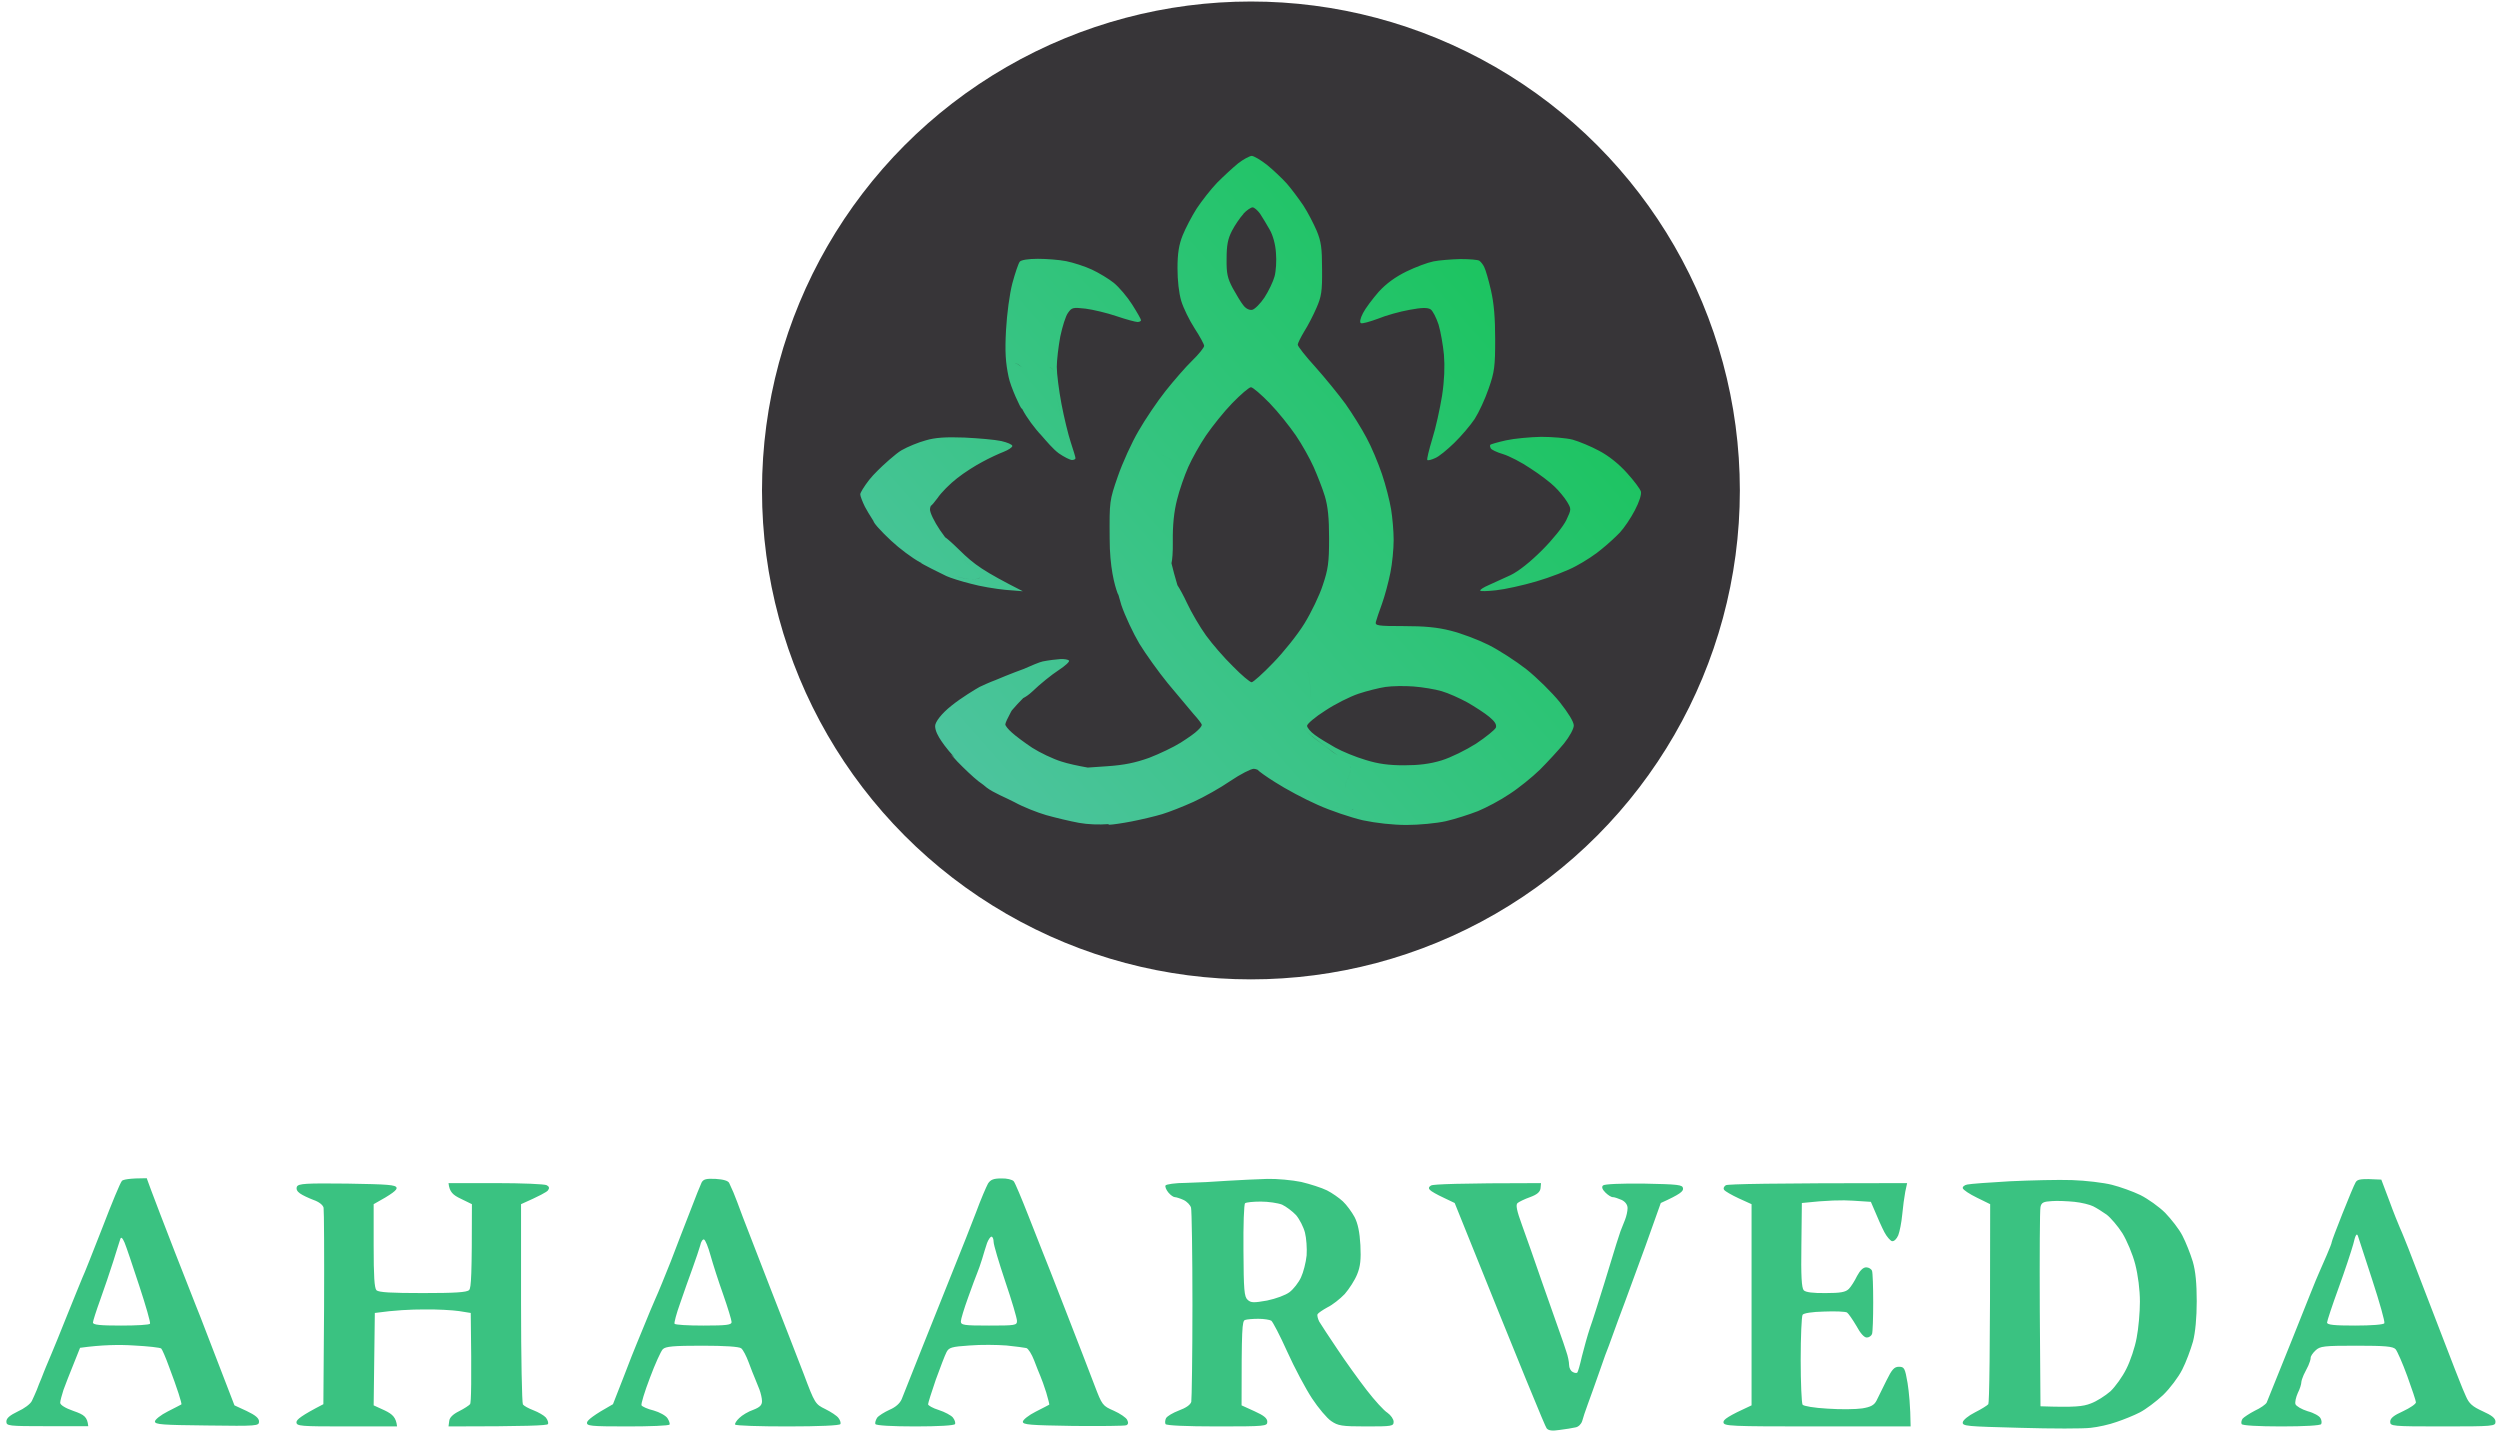 <svg width="175" height="101" viewBox="0 0 175 101" fill="none" xmlns="http://www.w3.org/2000/svg">
<circle cx="87.565" cy="34.331" r="34.225" fill="#373538"/>
<path d="M87.615 10.912C87.763 10.912 88.238 11.19 88.68 11.534C89.106 11.878 89.728 12.468 90.072 12.845C90.4 13.222 90.924 13.925 91.234 14.384C91.546 14.859 91.955 15.661 92.168 16.152C92.479 16.906 92.545 17.348 92.545 18.855C92.561 20.41 92.495 20.771 92.151 21.557C91.939 22.048 91.562 22.785 91.3 23.194C91.055 23.603 90.842 24.028 90.842 24.127C90.842 24.242 91.398 24.946 92.07 25.683C92.741 26.436 93.691 27.599 94.182 28.27C94.657 28.942 95.329 30.022 95.656 30.645C96 31.267 96.474 32.413 96.737 33.183C96.999 33.952 97.277 35.05 97.375 35.64C97.473 36.229 97.556 37.195 97.556 37.801C97.556 38.423 97.457 39.455 97.326 40.094C97.195 40.749 96.933 41.731 96.737 42.272C96.54 42.812 96.344 43.385 96.311 43.532C96.245 43.794 96.426 43.827 98.26 43.827C99.717 43.827 100.618 43.909 101.568 44.154C102.288 44.334 103.467 44.777 104.188 45.138C104.908 45.498 106.103 46.267 106.857 46.856C107.593 47.446 108.642 48.478 109.183 49.149C109.789 49.919 110.165 50.525 110.165 50.787C110.165 51.017 109.87 51.557 109.477 52.048C109.084 52.523 108.33 53.342 107.79 53.882C107.25 54.406 106.3 55.176 105.661 55.585C105.039 56.011 104.041 56.535 103.451 56.78C102.862 57.01 101.846 57.337 101.207 57.484C100.552 57.632 99.308 57.747 98.456 57.747C97.49 57.747 96.327 57.615 95.394 57.419C94.558 57.222 93.134 56.747 92.234 56.338C91.333 55.945 89.99 55.225 89.253 54.75C88.646 54.372 88.151 54.015 88.014 53.874C87.907 53.837 87.821 53.816 87.763 53.816C87.566 53.816 86.829 54.193 86.125 54.668C85.437 55.143 84.274 55.797 83.554 56.125C82.833 56.453 81.834 56.846 81.343 56.993C80.852 57.141 79.885 57.37 79.214 57.501C78.543 57.632 77.838 57.73 77.658 57.73C77.596 57.725 77.579 57.71 77.597 57.688C76.927 57.738 76.157 57.714 75.53 57.6C74.908 57.485 73.876 57.239 73.237 57.059C72.615 56.878 71.616 56.486 71.026 56.158C70.437 55.847 69.553 55.504 69.062 55.127C68.995 55.076 68.919 55.01 68.833 54.938C68.755 54.884 68.636 54.799 68.488 54.685C68.128 54.406 67.473 53.783 67.015 53.309C66.533 52.791 66.441 52.681 66.823 53.023C66.533 52.707 66.293 52.424 66.114 52.179L65.901 51.879C65.68 51.554 65.459 51.164 65.459 50.82C65.459 50.542 65.901 49.952 66.606 49.395C67.293 48.839 68.308 48.232 68.57 48.085C68.847 47.955 69.268 47.76 69.707 47.597C69.917 47.507 70.148 47.412 70.388 47.315C70.83 47.137 71.276 46.965 71.648 46.831C72.179 46.595 72.777 46.343 72.992 46.3C73.401 46.218 73.958 46.152 74.22 46.136C74.498 46.119 74.761 46.169 74.826 46.234C74.908 46.3 74.564 46.611 74.089 46.922C73.63 47.217 72.796 47.889 72.272 48.397C72.018 48.636 71.782 48.792 71.625 48.866C71.366 49.128 71.085 49.421 70.827 49.73C70.804 49.768 70.784 49.805 70.765 49.837C70.552 50.23 70.372 50.607 70.372 50.705C70.372 50.803 70.568 51.049 70.83 51.278C71.076 51.508 71.715 51.983 72.255 52.343C72.795 52.687 73.712 53.128 74.302 53.309C74.716 53.447 75.437 53.606 76.141 53.73L77.495 53.637C78.707 53.555 79.477 53.391 80.442 53.047C81.163 52.769 82.162 52.294 82.653 51.982C83.145 51.671 83.685 51.295 83.832 51.131C83.996 50.983 84.127 50.819 84.127 50.737C84.126 50.671 83.864 50.327 83.537 49.968C83.226 49.607 82.424 48.641 81.753 47.839C81.098 47.037 80.197 45.776 79.755 45.056C79.329 44.335 78.756 43.123 78.494 42.353C78.429 42.148 78.359 41.905 78.291 41.644C78.268 41.613 78.248 41.577 78.233 41.534C78.02 40.961 77.676 39.717 77.676 37.687C77.659 35.083 77.659 35.05 78.248 33.347C78.576 32.397 79.231 30.956 79.706 30.153C80.165 29.351 81.016 28.091 81.589 27.37C82.162 26.65 82.998 25.683 83.456 25.241C83.915 24.799 84.291 24.324 84.291 24.209C84.291 24.11 83.996 23.554 83.62 22.981C83.26 22.425 82.834 21.557 82.687 21.065C82.523 20.509 82.425 19.64 82.425 18.773C82.425 17.757 82.522 17.134 82.784 16.48C82.981 15.988 83.424 15.137 83.768 14.597C84.128 14.056 84.766 13.238 85.208 12.779C85.65 12.337 86.306 11.731 86.666 11.437C87.026 11.158 87.451 10.929 87.615 10.912ZM94.759 56.593C94.736 56.657 94.681 56.695 94.603 56.704C94.671 56.712 94.733 56.668 94.759 56.593ZM93.625 56.519C93.644 56.522 93.664 56.525 93.683 56.528C93.636 56.52 93.589 56.51 93.543 56.502L93.625 56.519ZM94.525 53.98C94.476 54.21 94.345 54.537 94.247 54.717C94.165 54.881 94.148 55.019 94.214 55.216C94.148 55.019 94.166 54.881 94.248 54.717C94.346 54.537 94.477 54.209 94.526 53.98C94.535 53.946 94.54 53.911 94.545 53.878L94.525 53.98ZM94.553 53.78L94.549 53.687C94.548 53.675 94.544 53.663 94.542 53.651C94.549 53.693 94.554 53.736 94.553 53.78ZM94.538 53.628C94.536 53.617 94.533 53.607 94.53 53.597C94.533 53.607 94.536 53.617 94.538 53.628ZM98.946 48.053C98.324 48.004 97.44 48.02 96.982 48.086C96.54 48.151 95.688 48.364 95.099 48.56C94.509 48.757 93.46 49.281 92.773 49.739C92.069 50.181 91.496 50.672 91.495 50.804C91.495 50.935 91.742 51.23 92.036 51.442C92.315 51.655 92.97 52.049 93.461 52.327C93.952 52.605 94.919 52.999 95.59 53.195C96.474 53.474 97.227 53.571 98.291 53.571C99.323 53.571 100.109 53.473 100.911 53.227C101.55 53.031 102.615 52.507 103.335 52.049C104.022 51.591 104.645 51.083 104.711 50.935C104.777 50.723 104.645 50.509 104.252 50.182C103.941 49.92 103.253 49.478 102.713 49.167C102.173 48.872 101.37 48.512 100.911 48.381C100.469 48.25 99.585 48.102 98.946 48.053ZM94.22 53.174L94.206 53.161C94.193 53.15 94.177 53.141 94.164 53.13C94.182 53.144 94.202 53.158 94.22 53.174ZM93.939 52.998C93.979 53.005 94.031 53.033 94.089 53.073C94.026 53.03 93.974 53.001 93.939 52.998ZM93.903 52.998C93.909 52.997 93.914 52.998 93.92 52.998C93.91 52.998 93.898 52.995 93.883 52.991C93.891 52.993 93.898 52.998 93.903 52.998ZM91.385 51.121C91.543 51.286 91.772 51.492 92.021 51.688C92.495 52.031 93.085 52.473 93.33 52.67C93.455 52.755 93.576 52.832 93.676 52.89C93.578 52.831 93.462 52.754 93.347 52.67C93.085 52.473 92.496 52.031 92.037 51.688C91.779 51.492 91.545 51.286 91.385 51.121ZM91.317 51.05C91.329 51.063 91.343 51.076 91.356 51.09C91.308 51.039 91.268 50.993 91.237 50.953L91.317 51.05ZM91.352 50.379C91.32 50.43 91.293 50.48 91.269 50.526C91.293 50.48 91.321 50.43 91.352 50.379ZM91.496 50.165C91.45 50.227 91.407 50.291 91.367 50.353C91.407 50.291 91.45 50.227 91.496 50.165C91.535 50.112 91.569 50.06 91.599 50.01C91.569 50.061 91.536 50.112 91.496 50.165ZM91.616 49.978C91.624 49.965 91.631 49.951 91.638 49.938C91.631 49.951 91.624 49.965 91.616 49.978ZM91.666 49.876C91.672 49.863 91.678 49.85 91.683 49.837C91.678 49.85 91.672 49.863 91.666 49.876ZM91.73 49.669C91.747 49.586 91.758 49.493 91.764 49.383C91.758 49.493 91.747 49.586 91.73 49.669ZM91.545 47.069C91.611 47.135 91.709 47.758 91.741 48.445C91.749 48.582 91.757 48.706 91.762 48.818L91.742 48.445C91.71 47.758 91.612 47.135 91.546 47.069C91.543 47.067 91.539 47.067 91.535 47.065C91.539 47.067 91.543 47.067 91.545 47.069ZM87.567 27.107C87.436 27.107 86.846 27.616 86.256 28.222C85.666 28.828 84.848 29.859 84.422 30.481C83.996 31.104 83.44 32.102 83.178 32.691C82.916 33.281 82.555 34.313 82.392 34.984C82.179 35.819 82.081 36.753 82.097 37.932C82.107 38.665 82.061 39.192 82.003 39.429C82.098 39.831 82.266 40.458 82.42 40.965C82.567 41.18 82.857 41.71 83.079 42.19C83.39 42.861 83.996 43.893 84.422 44.482C84.848 45.072 85.683 46.038 86.306 46.644C86.911 47.266 87.5 47.757 87.615 47.758C87.714 47.758 88.402 47.152 89.122 46.398C89.843 45.661 90.825 44.433 91.3 43.663C91.775 42.894 92.365 41.682 92.594 40.962C92.971 39.848 93.036 39.373 93.036 37.687C93.036 36.245 92.954 35.459 92.741 34.738C92.578 34.198 92.217 33.281 91.955 32.691C91.693 32.102 91.136 31.104 90.71 30.481C90.284 29.859 89.466 28.828 88.876 28.222C88.287 27.616 87.698 27.108 87.567 27.107ZM91.478 47.038C91.463 47.033 91.447 47.026 91.429 47.02C91.447 47.026 91.463 47.033 91.478 47.038ZM91.378 47.008C91.327 46.995 91.268 46.981 91.2 46.968C91.268 46.981 91.327 46.995 91.378 47.008ZM64.804 30.825C65.459 30.629 66.196 30.58 67.506 30.629C68.505 30.678 69.652 30.776 70.094 30.874C70.519 30.972 70.863 31.119 70.863 31.218C70.863 31.316 70.585 31.496 70.257 31.627C69.913 31.758 69.242 32.069 68.767 32.331C68.292 32.577 67.489 33.085 66.998 33.477C66.507 33.854 65.885 34.477 65.623 34.87C65.401 35.171 65.219 35.385 65.155 35.41C65.118 35.505 65.099 35.584 65.099 35.64C65.083 35.869 65.394 36.508 65.803 37.113C65.901 37.261 66.024 37.43 66.161 37.611C66.265 37.667 66.64 37.995 67.162 38.505C68.21 39.536 68.832 39.979 71.6 41.388L70.372 41.289C69.701 41.224 68.604 41.043 67.965 40.863C67.31 40.7 66.524 40.454 66.245 40.323C65.951 40.192 64.395 39.406 64.477 39.406C64.483 39.405 64.498 39.411 64.523 39.418C64.478 39.396 64.435 39.377 64.395 39.356C63.854 39.062 62.953 38.39 62.38 37.85C62.036 37.534 61.709 37.202 61.48 36.944C61.471 36.944 61.444 36.913 61.403 36.858C61.281 36.716 61.197 36.603 61.168 36.54C61.147 36.502 61.138 36.476 61.138 36.464C60.915 36.118 60.647 35.678 60.546 35.476C60.366 35.115 60.219 34.722 60.219 34.607C60.203 34.509 60.497 34.035 60.841 33.593C60.997 33.394 61.212 33.161 61.445 32.933C61.753 32.617 62.722 31.732 63.117 31.513C63.543 31.267 64.312 30.956 64.804 30.825ZM107.872 30.579C108.642 30.579 109.641 30.661 110.083 30.775C110.542 30.906 111.376 31.25 111.949 31.561C112.604 31.905 113.325 32.479 113.882 33.102C114.373 33.642 114.815 34.231 114.864 34.411C114.914 34.608 114.75 35.132 114.439 35.722C114.16 36.262 113.685 36.966 113.391 37.277C113.096 37.589 112.523 38.112 112.113 38.44C111.72 38.783 110.918 39.308 110.328 39.619C109.739 39.947 108.495 40.421 107.545 40.699C106.595 40.978 105.334 41.256 104.712 41.321C104.106 41.387 103.614 41.403 103.614 41.338C103.615 41.256 103.893 41.093 104.236 40.945C104.564 40.798 105.252 40.487 105.743 40.258C106.316 39.979 107.119 39.34 107.954 38.505C108.691 37.768 109.428 36.851 109.641 36.409C110.001 35.639 110.001 35.639 109.69 35.115C109.509 34.821 109.117 34.346 108.822 34.067C108.528 33.773 107.774 33.199 107.135 32.79C106.513 32.364 105.646 31.922 105.22 31.791C104.778 31.66 104.401 31.48 104.352 31.382C104.303 31.284 104.286 31.185 104.318 31.136C104.336 31.103 104.828 30.956 105.416 30.825C106.006 30.694 107.103 30.596 107.872 30.579ZM68.567 40.43C68.549 40.505 68.317 40.55 68.037 40.551C68.04 40.551 68.044 40.552 68.047 40.552C68.325 40.552 68.57 40.503 68.57 40.438C68.57 40.435 68.568 40.433 68.567 40.43ZM66.927 40.351C67.286 40.452 67.716 40.537 67.984 40.549C67.763 40.539 67.35 40.462 66.927 40.351ZM66.77 40.307C66.785 40.312 66.801 40.315 66.817 40.319C66.797 40.314 66.778 40.308 66.759 40.303C66.763 40.304 66.766 40.306 66.77 40.307ZM67.538 39.242C67.661 39.372 67.779 39.5 67.889 39.619C67.779 39.5 67.662 39.372 67.539 39.242C67.522 39.224 67.505 39.206 67.488 39.188C67.505 39.206 67.522 39.224 67.538 39.242ZM82.503 33.001C82.506 32.966 82.507 32.934 82.509 32.903C82.507 32.934 82.506 32.966 82.503 33.001ZM82.513 32.823C82.513 32.797 82.512 32.773 82.511 32.75C82.512 32.773 82.513 32.797 82.513 32.823ZM82.508 32.69C82.506 32.669 82.501 32.649 82.497 32.63C82.501 32.649 82.505 32.669 82.508 32.69ZM82.39 32.435L82.384 32.429C82.378 32.423 82.371 32.419 82.365 32.414C82.374 32.421 82.382 32.428 82.39 32.435ZM81.701 32.035C81.879 32.127 82.048 32.217 82.162 32.282C82.222 32.316 82.273 32.348 82.317 32.378C82.273 32.348 82.222 32.316 82.162 32.282C81.933 32.151 81.491 31.922 81.18 31.774L81.701 32.035ZM102.223 18.134C102.861 18.134 103.45 18.183 103.549 18.248C103.647 18.314 103.811 18.51 103.893 18.69C103.991 18.871 104.205 19.608 104.368 20.328C104.581 21.245 104.662 22.277 104.662 23.767C104.662 25.65 104.614 26.043 104.204 27.206C103.959 27.927 103.517 28.877 103.222 29.335C102.927 29.777 102.272 30.546 101.797 31.005C101.306 31.48 100.716 31.971 100.454 32.069C100.209 32.184 99.962 32.249 99.913 32.2C99.865 32.148 100.029 31.494 100.258 30.727C100.504 29.957 100.798 28.598 100.945 27.697C101.109 26.616 101.142 25.65 101.076 24.831C101.011 24.16 100.847 23.21 100.699 22.719C100.536 22.228 100.29 21.753 100.143 21.654C99.93 21.523 99.537 21.524 98.669 21.688C98.014 21.802 97.015 22.08 96.458 22.31C95.885 22.522 95.361 22.67 95.263 22.621C95.165 22.572 95.214 22.293 95.41 21.917C95.574 21.59 96.082 20.918 96.508 20.427C97.048 19.837 97.687 19.379 98.456 19.002C99.095 18.691 99.929 18.38 100.339 18.298C100.748 18.216 101.601 18.15 102.223 18.134ZM72.649 18.117C73.238 18.117 74.139 18.183 74.63 18.281C75.121 18.38 75.94 18.642 76.431 18.871C76.922 19.1 77.626 19.525 77.97 19.804C78.33 20.098 78.903 20.77 79.247 21.311C79.591 21.851 79.87 22.343 79.87 22.408C79.87 22.49 79.755 22.539 79.624 22.539C79.493 22.539 78.822 22.359 78.15 22.13C77.479 21.901 76.496 21.671 75.988 21.605C75.105 21.507 75.023 21.524 74.761 21.9C74.597 22.113 74.367 22.866 74.22 23.554C74.089 24.258 73.975 25.224 73.975 25.683C73.975 26.157 74.122 27.321 74.302 28.27C74.482 29.22 74.777 30.432 74.957 30.973C75.137 31.512 75.284 32.003 75.284 32.069C75.284 32.151 75.17 32.2 75.039 32.2C74.908 32.2 74.482 31.988 74.106 31.726C73.69 31.414 73.233 30.861 72.92 30.504C72.427 29.991 71.848 29.195 71.583 28.68C71.576 28.666 71.57 28.652 71.563 28.638C71.539 28.608 71.523 28.592 71.518 28.598C71.467 28.644 70.749 27.107 70.602 26.387C70.389 25.372 70.339 24.635 70.421 23.112C70.487 21.95 70.667 20.607 70.863 19.837C71.06 19.116 71.289 18.428 71.387 18.314C71.485 18.199 71.977 18.117 72.649 18.117ZM74.955 31.509C74.983 31.599 75.006 31.68 75.023 31.75L74.956 31.509C74.928 31.419 74.895 31.32 74.859 31.218L74.955 31.509ZM74.407 29.593C74.447 29.746 74.486 29.897 74.525 30.043C74.487 29.897 74.447 29.746 74.407 29.593ZM73.936 27.469C74.007 27.88 74.101 28.352 74.203 28.794C74.221 28.868 74.242 28.942 74.261 29.018C74.242 28.942 74.222 28.868 74.204 28.794C74.102 28.352 74.007 27.88 73.936 27.469ZM73.856 26.949C73.87 27.057 73.889 27.174 73.909 27.3C73.889 27.174 73.87 27.057 73.856 26.949ZM73.795 26.163V26.156C73.794 26.151 73.792 26.145 73.791 26.14C73.792 26.147 73.794 26.155 73.795 26.163ZM73.397 25.716C73.439 25.715 73.48 25.721 73.516 25.732C73.643 25.772 73.723 25.852 73.767 26.017C73.724 25.853 73.65 25.772 73.532 25.732C73.49 25.72 73.444 25.715 73.397 25.716ZM71.622 25.737C71.659 25.755 71.698 25.772 71.737 25.788C71.697 25.772 71.659 25.755 71.622 25.737ZM70.995 25.426C71.107 25.423 71.244 25.474 71.338 25.568C71.39 25.615 71.473 25.663 71.57 25.712C71.477 25.664 71.4 25.614 71.355 25.568C71.256 25.469 71.11 25.417 70.995 25.426ZM87.68 14.516C87.565 14.516 87.27 14.713 87.041 14.958V14.975C86.812 15.22 86.452 15.744 86.239 16.153C85.945 16.726 85.862 17.169 85.862 18.118C85.846 19.15 85.928 19.477 86.288 20.165C86.534 20.607 86.862 21.164 87.025 21.36C87.206 21.606 87.451 21.721 87.648 21.689C87.828 21.655 88.221 21.262 88.516 20.82C88.811 20.362 89.122 19.707 89.22 19.347C89.318 18.986 89.367 18.249 89.317 17.709C89.285 17.119 89.104 16.464 88.875 16.071C88.679 15.711 88.368 15.22 88.204 14.958C88.024 14.712 87.794 14.516 87.68 14.516ZM94.52 53.559C94.516 53.548 94.511 53.537 94.507 53.526C94.511 53.537 94.516 53.548 94.52 53.559ZM91.7 49.783C91.706 49.765 91.712 49.747 91.717 49.728C91.712 49.747 91.706 49.765 91.7 49.783Z" fill="url(#paint0_linear_379_2518)"/>
<path d="M107.838 83.179C107.805 83.441 107.593 83.621 107.102 83.801C106.725 83.932 106.332 84.128 106.233 84.21C106.086 84.325 106.167 84.735 106.544 85.767C106.822 86.536 107.462 88.337 107.953 89.778C108.461 91.219 109 92.758 109.164 93.217C109.328 93.659 109.541 94.298 109.64 94.609C109.754 94.92 109.836 95.345 109.836 95.542C109.836 95.755 109.951 95.968 110.082 96.033C110.213 96.115 110.36 96.132 110.409 96.083C110.458 96.034 110.605 95.526 110.736 94.936C110.884 94.347 111.129 93.463 111.293 92.972C111.473 92.481 111.915 91.072 112.292 89.86C112.669 88.649 113.045 87.387 113.144 87.076C113.242 86.765 113.373 86.356 113.438 86.176C113.504 85.996 113.652 85.652 113.75 85.39C113.848 85.144 113.93 84.783 113.93 84.57C113.93 84.341 113.782 84.128 113.521 83.997C113.292 83.899 113.014 83.801 112.915 83.801C112.8 83.817 112.554 83.654 112.374 83.474C112.156 83.255 112.101 83.092 112.21 82.982C112.308 82.884 113.471 82.835 115.076 82.852C117.499 82.901 117.778 82.933 117.811 83.179C117.843 83.392 117.63 83.588 116.255 84.21L115.175 87.24C114.569 88.91 113.914 90.678 113.733 91.17C113.553 91.661 113.34 92.218 113.274 92.398L112.62 94.199C112.538 94.379 112.243 95.182 111.965 96.001C111.686 96.82 111.309 97.835 111.146 98.294C110.982 98.736 110.802 99.276 110.753 99.473C110.687 99.685 110.491 99.882 110.295 99.915C110.082 99.964 109.59 100.046 109.181 100.095C108.657 100.177 108.395 100.144 108.264 99.981C108.165 99.866 106.675 96.263 101.828 84.21L101.042 83.834C100.616 83.638 100.175 83.391 100.093 83.293C99.984 83.184 100.01 83.081 100.174 82.982C100.305 82.9 102.09 82.818 107.871 82.818L107.838 83.179ZM140.704 82.688C142.145 82.622 144.094 82.573 145.044 82.606C145.994 82.638 147.238 82.786 147.827 82.934C148.417 83.081 149.318 83.408 149.825 83.653C150.349 83.915 151.136 84.473 151.562 84.898C151.987 85.341 152.544 86.044 152.773 86.503C153.003 86.945 153.329 87.764 153.493 88.305C153.69 88.976 153.771 89.844 153.771 91.088C153.771 92.234 153.674 93.267 153.51 93.905C153.346 94.478 153.019 95.363 152.757 95.87C152.495 96.394 151.889 97.197 151.414 97.655C150.923 98.114 150.202 98.653 149.793 98.866C149.384 99.079 148.647 99.374 148.155 99.538C147.664 99.718 146.845 99.898 146.354 99.947C145.862 100.013 143.635 100.013 141.392 99.947C137.659 99.849 137.348 99.833 137.396 99.555C137.413 99.407 137.79 99.096 138.248 98.866C138.706 98.637 139.116 98.376 139.182 98.294C139.247 98.212 139.312 95.018 139.312 84.292L138.379 83.834C137.871 83.588 137.429 83.293 137.396 83.179C137.364 83.081 137.511 82.95 137.707 82.917C137.92 82.868 139.263 82.769 140.704 82.688ZM34.721 82.818C36.538 82.818 38.143 82.884 38.274 82.966C38.454 83.064 38.471 83.179 38.356 83.326C38.275 83.441 37.799 83.703 36.473 84.292V91.203C36.473 95.014 36.538 98.204 36.603 98.31C36.669 98.408 36.997 98.589 37.341 98.72C37.685 98.851 38.078 99.079 38.209 99.227C38.34 99.39 38.405 99.604 38.356 99.686C38.307 99.784 36.964 99.85 31.396 99.85L31.445 99.473C31.467 99.233 31.697 99.003 32.133 98.785C32.493 98.605 32.838 98.376 32.903 98.294C32.985 98.212 33.018 96.738 32.952 91.907L32.133 91.776C31.69 91.711 30.577 91.645 29.677 91.661C28.776 91.661 27.63 91.711 26.238 91.907L26.156 98.375L26.942 98.735C27.483 98.997 27.728 99.227 27.794 99.85H24.273C21.031 99.85 20.752 99.833 20.752 99.555C20.752 99.375 21.08 99.096 22.636 98.294L22.685 91.579C22.701 87.895 22.684 84.719 22.651 84.538C22.602 84.342 22.324 84.128 21.947 83.997C21.604 83.866 21.178 83.67 20.998 83.539C20.785 83.392 20.72 83.228 20.785 83.064C20.9 82.852 21.374 82.819 24.306 82.852C27.171 82.901 27.712 82.934 27.761 83.147C27.793 83.294 27.498 83.556 26.156 84.292V87.19C26.156 89.335 26.205 90.154 26.352 90.318C26.516 90.466 27.368 90.515 29.595 90.515C31.822 90.515 32.691 90.466 32.838 90.302C32.985 90.169 33.034 89.265 33.034 84.292L32.265 83.916C31.708 83.654 31.462 83.441 31.396 82.818H34.721ZM50.098 82.523C50.638 82.556 50.981 82.655 51.047 82.818C51.112 82.949 51.243 83.244 51.342 83.474C51.44 83.703 51.735 84.473 51.997 85.193C52.276 85.914 53.16 88.207 53.962 90.269C54.781 92.333 55.796 95.002 56.255 96.165C57.041 98.261 57.073 98.294 57.777 98.638C58.17 98.834 58.596 99.112 58.694 99.26C58.809 99.407 58.874 99.604 58.825 99.686C58.774 99.784 57.382 99.85 55.141 99.85C53.159 99.85 51.506 99.8 51.457 99.718C51.425 99.652 51.555 99.44 51.751 99.26C51.947 99.063 52.39 98.801 52.733 98.686C53.192 98.507 53.34 98.359 53.34 98.081C53.34 97.885 53.257 97.524 53.159 97.262C53.061 97.016 52.914 96.672 52.849 96.492C52.767 96.312 52.57 95.804 52.406 95.362C52.243 94.921 52.014 94.479 51.883 94.38C51.735 94.265 50.752 94.199 49.148 94.199C47.133 94.199 46.593 94.249 46.397 94.445C46.265 94.576 45.856 95.477 45.496 96.443C45.12 97.425 44.858 98.291 44.906 98.375C44.955 98.457 45.332 98.637 45.758 98.735C46.167 98.85 46.609 99.096 46.724 99.276C46.838 99.456 46.904 99.652 46.871 99.718C46.822 99.8 45.496 99.85 43.924 99.85C41.305 99.85 41.058 99.817 41.091 99.571C41.124 99.407 41.533 99.064 42.908 98.294L43.645 96.41C44.038 95.379 44.464 94.298 44.579 94.036C44.694 93.774 44.956 93.135 45.152 92.644C45.349 92.152 45.676 91.367 45.872 90.925C46.085 90.466 46.56 89.287 46.953 88.305C47.33 87.322 47.936 85.733 48.312 84.783C48.673 83.834 49.033 82.933 49.115 82.769C49.246 82.54 49.443 82.491 50.098 82.523ZM70.092 82.491C70.468 82.475 70.862 82.573 70.96 82.688C71.058 82.802 71.516 83.9 71.991 85.111C72.466 86.323 72.925 87.469 72.99 87.649C73.072 87.829 73.793 89.68 74.596 91.743L74.598 91.749C75.4 93.811 76.315 96.166 76.609 96.951C77.15 98.376 77.183 98.408 77.969 98.752C78.411 98.948 78.837 99.243 78.902 99.391C79.001 99.587 78.979 99.713 78.837 99.768C78.739 99.817 77.052 99.833 75.119 99.816C72.123 99.767 71.599 99.734 71.599 99.522C71.599 99.39 72.008 99.063 72.499 98.817C72.99 98.572 73.416 98.343 73.449 98.326C73.465 98.308 73.367 97.916 73.236 97.475C73.089 97.016 72.909 96.508 72.827 96.328C72.745 96.148 72.549 95.641 72.385 95.215C72.221 94.79 71.976 94.397 71.845 94.363C71.714 94.331 71.074 94.249 70.452 94.184C69.814 94.135 68.668 94.118 67.865 94.184C66.604 94.266 66.424 94.331 66.26 94.642C66.145 94.855 65.818 95.723 65.507 96.574C65.212 97.426 64.967 98.212 64.967 98.294C64.951 98.376 65.295 98.572 65.72 98.703C66.129 98.834 66.587 99.079 66.702 99.227C66.833 99.39 66.899 99.604 66.85 99.686C66.8 99.784 65.702 99.85 64.065 99.85C62.429 99.85 61.333 99.784 61.282 99.686C61.233 99.604 61.298 99.407 61.397 99.243C61.511 99.096 61.904 98.85 62.265 98.686C62.69 98.506 62.985 98.244 63.116 97.949C63.215 97.686 63.886 96 64.606 94.199C65.327 92.398 66.309 89.926 66.801 88.714C67.292 87.502 67.979 85.766 68.323 84.865C68.651 83.965 69.044 83.064 69.159 82.852C69.339 82.573 69.552 82.491 70.092 82.491ZM88.711 82.523C89.382 82.507 90.447 82.605 91.086 82.736C91.708 82.884 92.526 83.146 92.887 83.326C93.247 83.506 93.755 83.866 94.001 84.096C94.263 84.341 94.623 84.833 94.819 85.193C95.049 85.635 95.179 86.258 95.228 87.158C95.278 88.157 95.229 88.648 95 89.205C94.836 89.615 94.443 90.221 94.132 90.581C93.804 90.925 93.264 91.35 92.92 91.514C92.592 91.694 92.281 91.907 92.232 91.989C92.183 92.071 92.249 92.316 92.347 92.513C92.461 92.709 93.034 93.577 93.607 94.429C94.18 95.296 95.114 96.59 95.671 97.311C96.227 98.031 96.882 98.752 97.128 98.899C97.357 99.063 97.554 99.341 97.554 99.522C97.554 99.833 97.439 99.85 95.622 99.85C93.903 99.85 93.656 99.8 93.182 99.473C92.887 99.276 92.281 98.555 91.839 97.884C91.397 97.212 90.611 95.739 90.103 94.609C89.596 93.48 89.088 92.513 88.989 92.447C88.874 92.382 88.481 92.316 88.089 92.316C87.712 92.316 87.286 92.349 87.155 92.398C86.943 92.464 86.91 92.958 86.91 98.375L87.811 98.785C88.465 99.08 88.711 99.276 88.711 99.522C88.711 99.833 88.597 99.85 85.19 99.85C83.013 99.85 81.638 99.784 81.588 99.686C81.539 99.604 81.556 99.407 81.621 99.276C81.703 99.129 82.096 98.899 82.522 98.735C83.013 98.555 83.324 98.343 83.39 98.13C83.422 97.95 83.471 94.888 83.471 91.334C83.471 87.782 83.422 84.72 83.373 84.538C83.324 84.358 83.094 84.112 82.849 83.997C82.603 83.883 82.325 83.801 82.243 83.801C82.145 83.801 81.948 83.67 81.784 83.474C81.637 83.294 81.539 83.064 81.588 82.982C81.637 82.9 82.276 82.802 83.013 82.802C83.766 82.785 85.076 82.72 85.928 82.654C86.779 82.605 88.04 82.54 88.711 82.523ZM133.368 83.425C133.303 83.769 133.204 84.489 133.155 85.029C133.106 85.57 132.975 86.225 132.877 86.471C132.762 86.733 132.582 86.912 132.435 86.88C132.32 86.847 132.074 86.569 131.91 86.258C131.746 85.947 131.468 85.34 130.961 84.129L129.699 84.047C128.995 83.998 127.914 84.013 126.13 84.21L126.097 87.158C126.064 89.319 126.113 90.154 126.261 90.318C126.392 90.46 126.905 90.526 127.8 90.515C128.847 90.515 129.192 90.45 129.421 90.221C129.568 90.073 129.83 89.663 129.994 89.319C130.207 88.927 130.42 88.714 130.633 88.714C130.813 88.714 130.993 88.828 131.042 88.959C131.091 89.09 131.124 90.089 131.124 91.17C131.124 92.251 131.091 93.25 131.042 93.381C130.993 93.512 130.83 93.626 130.683 93.626C130.502 93.642 130.224 93.332 129.945 92.808C129.683 92.365 129.388 91.939 129.29 91.874C129.175 91.809 128.455 91.776 127.686 91.809C126.85 91.825 126.244 91.924 126.179 92.038C126.113 92.154 126.048 93.562 126.048 95.183C126.048 96.803 126.113 98.21 126.179 98.326C126.244 98.424 126.981 98.555 127.931 98.605C128.831 98.67 129.929 98.653 130.354 98.588C130.96 98.49 131.19 98.359 131.354 98.048L132.041 96.656C132.434 95.854 132.598 95.674 132.926 95.674C133.302 95.674 133.351 95.772 133.531 96.819C133.63 97.458 133.728 98.392 133.744 99.85H127.194C121.072 99.85 120.644 99.833 120.644 99.555C120.627 99.375 120.955 99.128 122.609 98.375V84.292L121.708 83.883C121.217 83.654 120.759 83.391 120.693 83.293C120.612 83.195 120.677 83.048 120.808 82.966C120.939 82.884 123.854 82.818 133.499 82.818L133.368 83.425ZM164.891 82.769C165.022 82.54 165.219 82.491 166.692 82.573L167.249 84.047C167.544 84.866 167.888 85.7 167.986 85.93C168.085 86.159 168.231 86.487 168.297 86.667C168.362 86.847 168.494 87.174 168.592 87.403C168.674 87.633 169.051 88.582 169.411 89.532C169.754 90.436 170.452 92.245 170.999 93.659L171.081 93.872C171.638 95.312 172.145 96.638 172.228 96.819C172.293 96.999 172.473 97.425 172.62 97.753C172.833 98.244 173.063 98.458 173.783 98.785C174.438 99.08 174.683 99.276 174.684 99.522C174.684 99.833 174.569 99.85 170.999 99.85C167.429 99.85 167.314 99.833 167.314 99.522C167.315 99.276 167.56 99.08 168.215 98.785C168.706 98.556 169.116 98.277 169.116 98.162C169.115 98.062 168.837 97.228 168.51 96.328C168.182 95.428 167.806 94.577 167.691 94.445C167.511 94.249 166.97 94.199 164.956 94.199C162.664 94.199 162.402 94.233 162.091 94.527C161.895 94.707 161.731 94.952 161.747 95.051C161.747 95.165 161.665 95.412 161.583 95.592C161.501 95.772 161.338 96.066 161.256 96.246C161.174 96.426 161.092 96.672 161.092 96.77C161.092 96.885 160.994 97.229 160.847 97.508C160.716 97.803 160.634 98.163 160.683 98.294C160.732 98.425 161.109 98.654 161.534 98.785C161.976 98.9 162.369 99.129 162.435 99.276C162.516 99.407 162.532 99.604 162.483 99.686C162.433 99.784 161.336 99.85 159.7 99.85C158.063 99.85 156.966 99.784 156.916 99.686C156.867 99.604 156.9 99.423 156.981 99.309C157.063 99.21 157.456 98.948 157.833 98.752C158.226 98.572 158.602 98.31 158.668 98.179C158.717 98.064 159.52 96.082 160.437 93.79C161.354 91.498 162.189 89.385 162.32 89.123C162.435 88.861 162.68 88.288 162.877 87.846C163.057 87.42 163.221 87.028 163.221 86.945C163.221 86.88 163.564 85.979 163.974 84.947C164.383 83.916 164.792 82.934 164.891 82.769ZM10.583 83.326C10.763 83.801 11.499 85.75 12.236 87.633C12.973 89.514 13.644 91.233 13.727 91.432C13.808 91.644 13.94 91.972 14.021 92.169C14.103 92.382 14.676 93.856 16.412 98.375L17.264 98.769C17.886 99.063 18.131 99.276 18.132 99.505C18.132 99.816 18.034 99.833 14.48 99.784C11.369 99.751 10.845 99.718 10.845 99.505C10.846 99.374 11.255 99.046 11.745 98.801C12.236 98.555 12.663 98.326 12.695 98.31C12.728 98.292 12.63 97.949 12.499 97.54C12.368 97.131 12.073 96.296 11.827 95.657C11.598 95.019 11.353 94.463 11.287 94.397C11.222 94.331 10.354 94.233 9.371 94.184C8.372 94.118 7.127 94.134 5.604 94.347L5.146 95.493C4.884 96.132 4.573 96.935 4.442 97.295C4.328 97.655 4.213 98.064 4.213 98.195C4.213 98.343 4.573 98.572 5.146 98.769C5.899 99.031 6.112 99.178 6.178 99.833H3.312C0.561 99.833 0.446 99.816 0.446 99.505C0.447 99.276 0.676 99.079 1.249 98.801C1.691 98.604 2.133 98.277 2.231 98.064C2.33 97.868 2.477 97.524 2.575 97.295L2.732 96.885C2.792 96.737 2.853 96.59 2.902 96.476C2.984 96.246 3.132 95.902 3.214 95.689C3.296 95.493 3.476 95.068 3.606 94.757C3.737 94.446 4.246 93.217 4.704 92.055C5.179 90.892 5.654 89.697 5.769 89.435C5.897 89.178 6.495 87.652 7.134 86.022L7.177 85.913C7.815 84.243 8.421 82.786 8.52 82.688V82.671C8.602 82.573 9.028 82.475 10.271 82.475L10.583 83.326ZM143.62 84.078C143.047 84.111 142.899 84.177 142.834 84.488C142.785 84.688 142.769 87.913 142.785 91.644L142.834 98.44C145.257 98.522 145.814 98.456 146.354 98.243C146.764 98.096 147.37 97.703 147.73 97.392C148.074 97.064 148.582 96.36 148.844 95.82C149.122 95.28 149.45 94.297 149.564 93.658C149.695 93.003 149.794 91.857 149.794 91.12C149.794 90.285 149.663 89.27 149.467 88.5C149.287 87.796 148.877 86.83 148.565 86.322C148.254 85.831 147.747 85.242 147.469 85.028C147.174 84.816 146.748 84.553 146.519 84.439C146.289 84.324 145.7 84.177 145.209 84.128C144.718 84.079 143.997 84.045 143.62 84.078ZM8.717 86.977C8.569 86.633 8.471 86.568 8.422 86.731C8.373 86.863 8.16 87.567 7.931 88.287C7.701 89.008 7.292 90.22 7.014 90.989C6.735 91.758 6.506 92.478 6.506 92.577C6.506 92.741 7.013 92.79 8.471 92.79C9.551 92.79 10.469 92.741 10.502 92.659C10.549 92.589 10.206 91.395 9.748 90.006C9.29 88.614 8.832 87.239 8.717 86.977ZM49.279 86.764C49.197 86.731 49.067 86.911 49.018 87.173C48.952 87.418 48.706 88.14 48.477 88.778C48.247 89.401 47.854 90.514 47.608 91.234C47.346 91.955 47.183 92.594 47.216 92.659C47.25 92.741 48.166 92.79 49.246 92.79C50.882 92.79 51.212 92.741 51.212 92.545C51.212 92.414 50.95 91.546 50.622 90.612C50.295 89.695 49.901 88.468 49.737 87.878C49.574 87.289 49.378 86.798 49.279 86.764ZM69.405 86.567C69.323 86.567 69.192 86.764 69.094 87.01C69.012 87.272 68.848 87.763 68.75 88.123C68.635 88.483 68.488 88.925 68.406 89.106C68.324 89.286 68.046 90.056 67.768 90.825C67.489 91.594 67.26 92.347 67.26 92.495C67.26 92.757 67.456 92.79 69.225 92.79C71.074 92.79 71.189 92.774 71.189 92.463C71.189 92.283 70.829 91.055 70.371 89.712C69.929 88.386 69.553 87.141 69.553 86.928C69.553 86.732 69.487 86.569 69.405 86.567ZM165.056 86.519C164.974 86.289 164.875 86.453 164.728 87.092C164.596 87.567 164.138 88.959 163.696 90.17C163.254 91.381 162.894 92.478 162.894 92.577C162.894 92.741 163.401 92.79 164.858 92.79C166.004 92.79 166.857 92.724 166.906 92.626C166.953 92.522 166.577 91.182 166.07 89.63C165.563 88.092 165.106 86.685 165.056 86.519ZM88.254 84.111C87.731 84.111 87.241 84.16 87.157 84.226C87.075 84.275 87.026 85.766 87.042 87.534C87.058 90.301 87.091 90.776 87.337 90.989C87.566 91.202 87.763 91.202 88.696 91.038C89.318 90.907 89.99 90.662 90.269 90.449C90.547 90.236 90.907 89.777 91.07 89.417C91.234 89.073 91.415 88.369 91.464 87.878C91.497 87.387 91.447 86.666 91.349 86.289C91.25 85.896 90.972 85.356 90.727 85.061C90.465 84.783 90.023 84.455 89.744 84.324C89.449 84.21 88.778 84.111 88.254 84.111Z" fill="#3AC281"/>
<defs>
<linearGradient id="paint0_linear_379_2518" x1="109.018" y1="17.79" x2="66.605" y2="55.126" gradientUnits="userSpaceOnUse">
<stop stop-color="#18C45B"/>
<stop offset="1" stop-color="#4DC49F"/>
</linearGradient>
</defs>
</svg>

